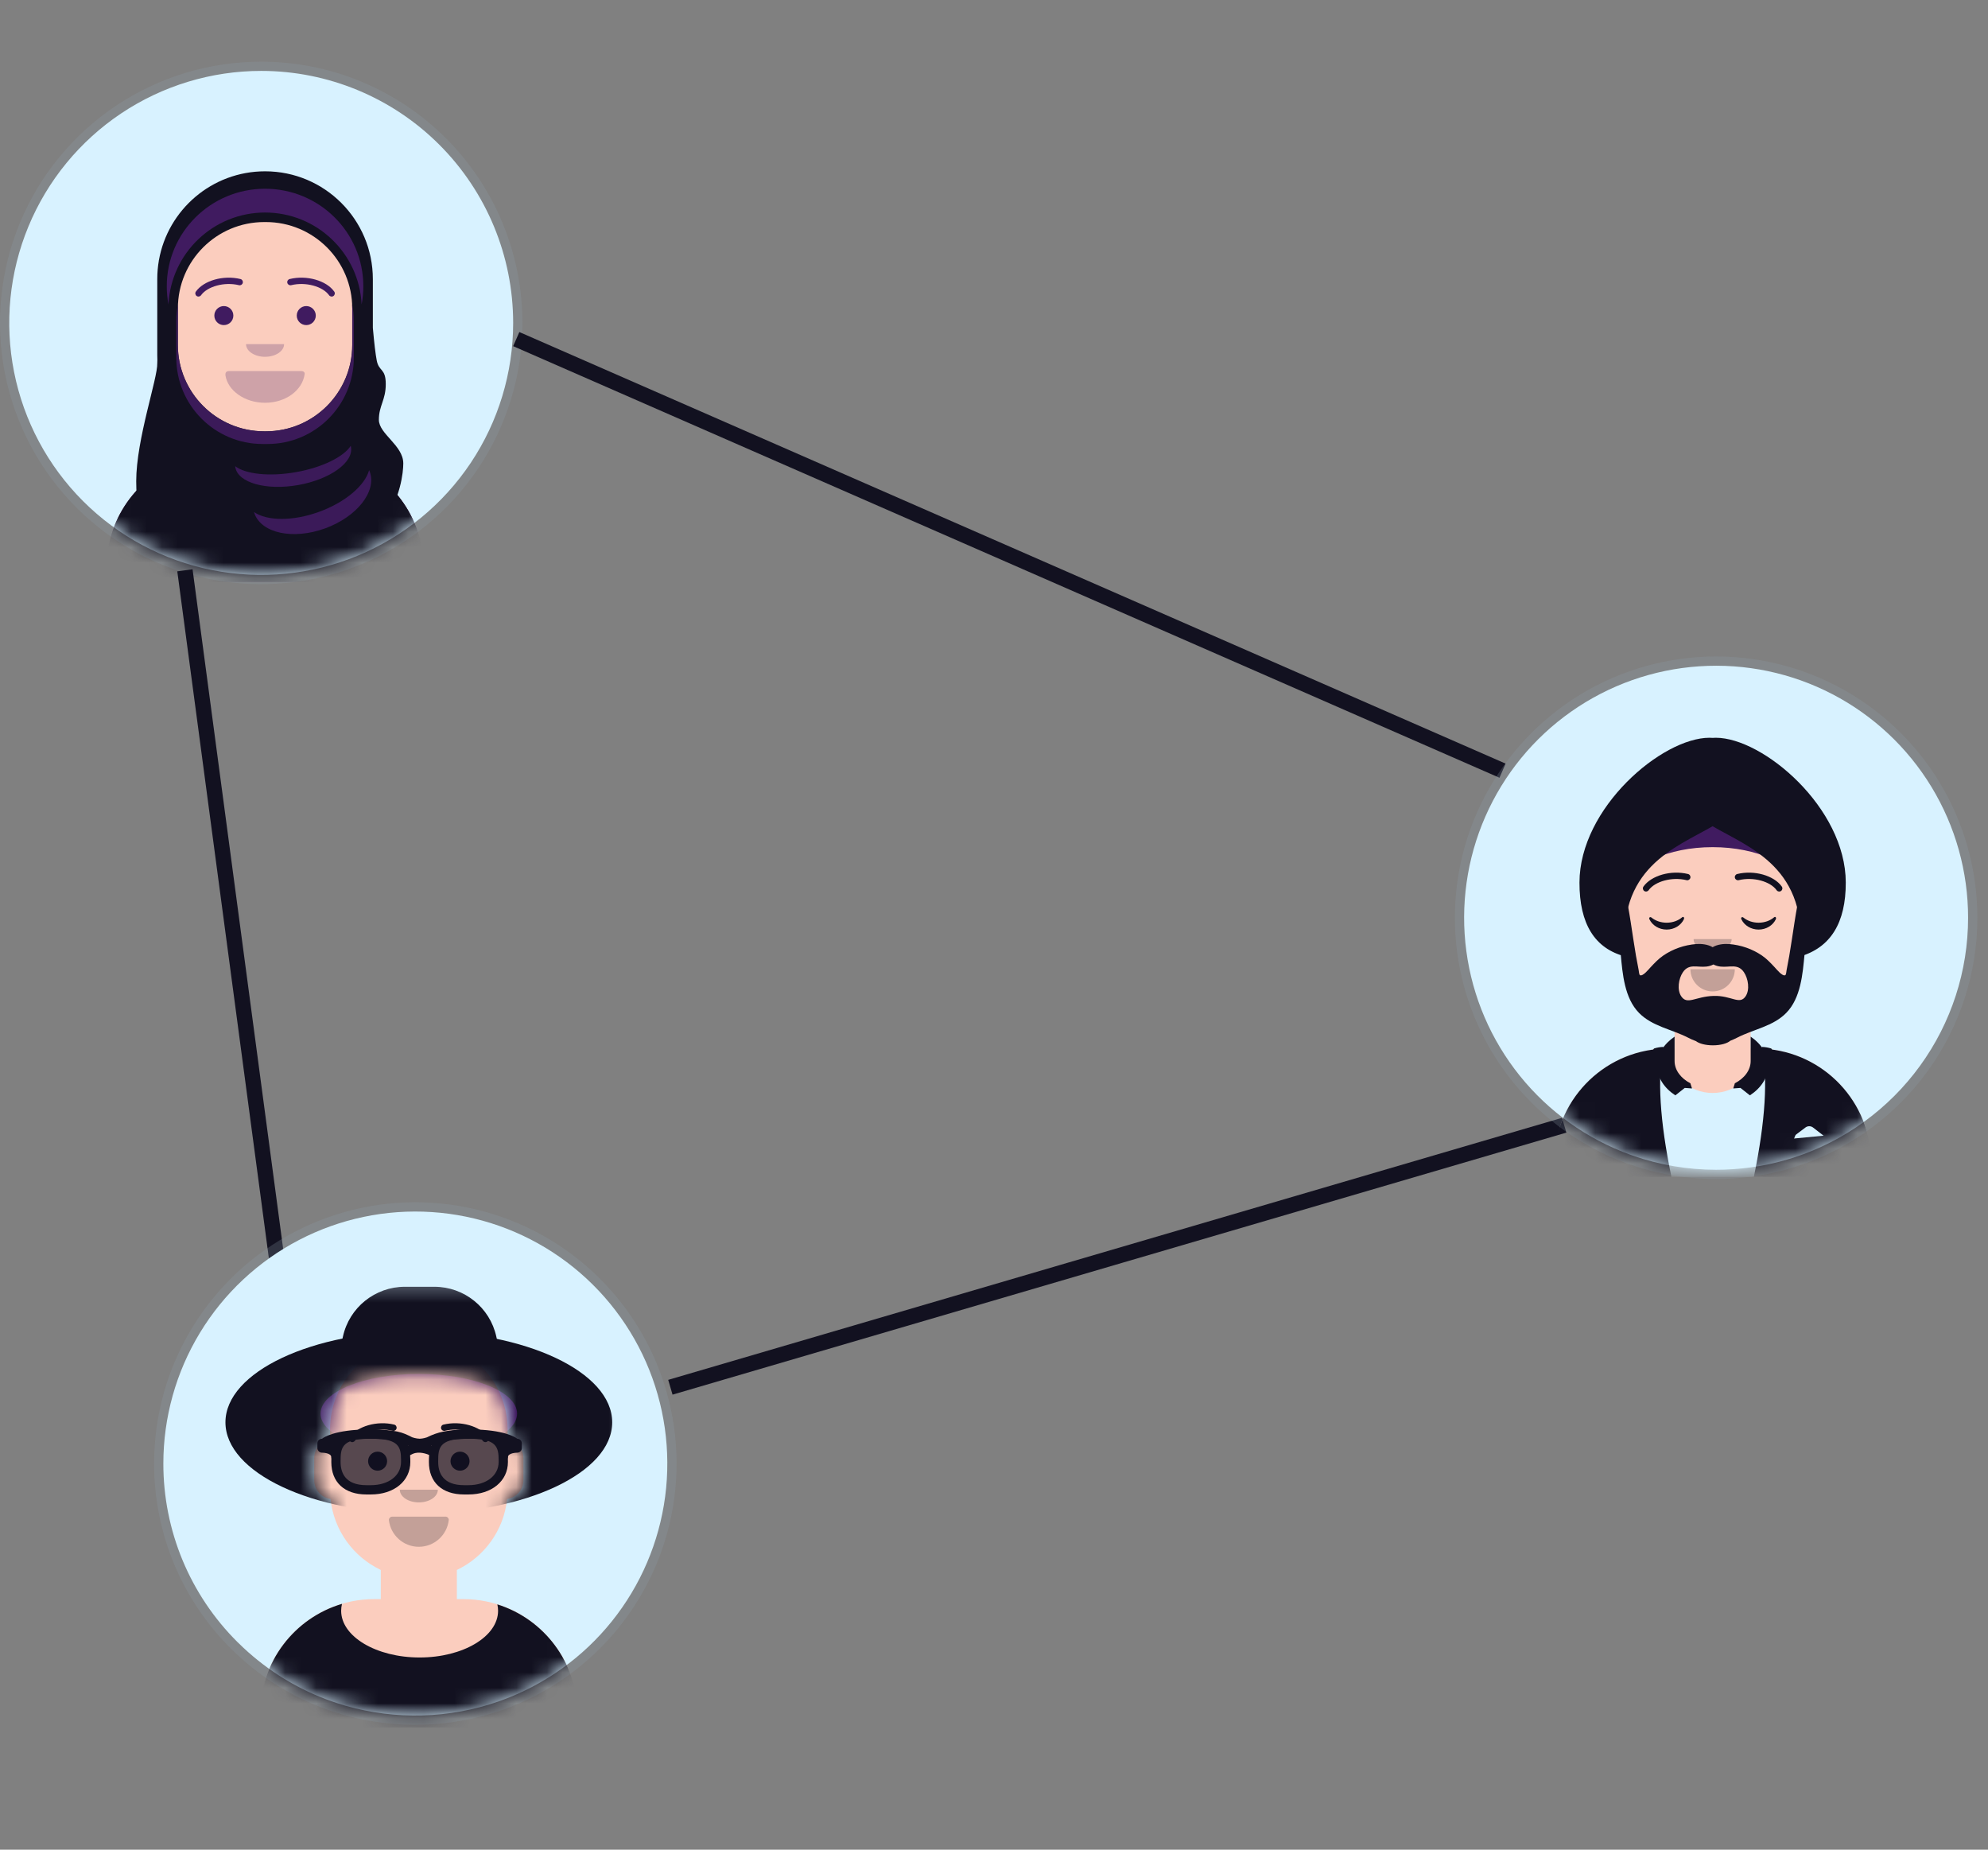 <svg width="129" height="120" viewBox="0 0 129 120" fill="none" xmlns="http://www.w3.org/2000/svg">
<rect x="0" y="0" width="129" height="120" fill="#808080" stroke="none"/>
<path d="M33.9 20.95C33.9 24.302 32.906 27.579 31.043 30.367C29.181 33.154 26.534 35.327 23.436 36.61C20.339 37.893 16.931 38.228 13.643 37.574C10.355 36.92 7.335 35.306 4.965 32.935C2.594 30.565 0.98 27.545 0.326 24.257C-0.328 20.969 0.007 17.561 1.29 14.463C2.573 11.366 4.746 8.719 7.533 6.857C10.32 4.994 13.598 4 16.95 4C21.445 4.001 25.756 5.788 28.934 8.966C32.112 12.145 33.899 16.455 33.9 20.95Z" fill="#919EAB" fill-opacity="0.24"/>
<path d="M33.299 20.949C33.299 24.183 32.34 27.344 30.544 30.033C28.747 32.721 26.194 34.817 23.206 36.054C20.219 37.292 16.931 37.615 13.76 36.985C10.588 36.354 7.675 34.797 5.389 32.51C3.102 30.224 1.545 27.311 0.914 24.139C0.283 20.968 0.607 17.68 1.845 14.693C3.082 11.705 5.178 9.152 7.866 7.355C10.555 5.559 13.716 4.6 16.95 4.6C21.285 4.601 25.443 6.324 28.509 9.39C31.575 12.456 33.298 16.614 33.299 20.949Z" fill="#D8F2FF"/>
<mask id="mask0_106_4099" style="mask-type:alpha" maskUnits="userSpaceOnUse" x="0" y="4" width="34" height="34">
<path d="M33.299 20.949C33.299 24.183 32.34 27.344 30.544 30.033C28.747 32.721 26.194 34.817 23.206 36.054C20.219 37.292 16.931 37.615 13.76 36.985C10.588 36.354 7.675 34.797 5.389 32.51C3.102 30.224 1.545 27.311 0.914 24.139C0.283 20.968 0.607 17.68 1.845 14.693C3.082 11.705 5.178 9.152 7.866 7.355C10.555 5.559 13.716 4.6 16.95 4.6C21.285 4.601 25.443 6.324 28.509 9.39C31.575 12.456 33.298 16.614 33.299 20.949Z" fill="white"/>
</mask>
<g mask="url(#mask0_106_4099)">
<path d="M17.2 12.657C20.381 12.657 22.959 15.236 22.959 18.417L22.96 19.051C23.543 19.149 23.988 19.657 23.988 20.268V21.708C23.988 22.331 23.527 22.846 22.928 22.93C22.715 24.968 21.441 26.689 19.668 27.531L19.668 29.423H20.079C24.17 29.423 27.485 32.738 27.485 36.828V37.754H6.914V36.828C6.914 32.738 10.229 29.423 14.319 29.423H14.731L14.731 27.531C12.958 26.689 11.684 24.968 11.471 22.93C10.872 22.846 10.411 22.331 10.411 21.708V20.268C10.411 19.657 10.856 19.149 11.44 19.051L11.44 18.417C11.44 15.236 14.018 12.657 17.2 12.657Z" fill="#FBCDBE"/>
<path d="M12.159 30.178C12.159 31.853 14.439 33.211 17.251 33.211C20.063 33.211 22.342 31.853 22.342 30.178C22.342 30.038 22.326 29.9 22.296 29.765C25.303 30.707 27.485 33.516 27.485 36.834V37.754H6.914V36.834C6.914 33.475 9.15 30.638 12.214 29.731C12.178 29.877 12.159 30.027 12.159 30.178Z" fill="#401B60"/>
<path d="M12.159 30.178C12.159 31.853 14.439 33.211 17.251 33.211C20.063 33.211 22.342 31.853 22.342 30.178C22.342 30.038 22.326 29.9 22.296 29.765C25.303 30.707 27.485 33.516 27.485 36.834V37.754H6.914V36.834C6.914 33.475 9.15 30.638 12.214 29.731C12.178 29.877 12.159 30.027 12.159 30.178Z" fill="#121120"/>
<path opacity="0.24" d="M14.628 24.342C14.773 25.332 15.869 26.131 17.199 26.131C18.533 26.131 19.631 25.327 19.771 24.253C19.781 24.212 19.748 24.074 19.547 24.074C17.491 24.074 15.938 24.074 14.851 24.074C14.667 24.074 14.615 24.202 14.628 24.342Z" fill="#401B60"/>
<path opacity="0.24" fill-rule="evenodd" clip-rule="evenodd" d="M15.965 22.326C15.965 22.78 16.518 23.148 17.199 23.148C17.881 23.148 18.434 22.78 18.434 22.326" fill="#401B60"/>
<path d="M14.525 21.091C14.866 21.091 15.142 20.815 15.142 20.474C15.142 20.133 14.866 19.857 14.525 19.857C14.184 19.857 13.908 20.133 13.908 20.474C13.908 20.815 14.184 21.091 14.525 21.091Z" fill="#401B60"/>
<path d="M19.873 21.091C20.214 21.091 20.491 20.815 20.491 20.474C20.491 20.133 20.214 19.857 19.873 19.857C19.533 19.857 19.256 20.133 19.256 20.474C19.256 20.815 19.533 21.091 19.873 21.091Z" fill="#401B60"/>
<path d="M13.047 19.153C13.45 18.587 14.554 18.269 15.505 18.502C15.615 18.529 15.726 18.462 15.754 18.352C15.781 18.241 15.713 18.13 15.603 18.103C14.499 17.832 13.22 18.2 12.712 18.915C12.646 19.008 12.668 19.136 12.76 19.202C12.853 19.268 12.981 19.246 13.047 19.153Z" fill="#401B60"/>
<path d="M21.352 19.153C20.949 18.587 19.845 18.269 18.894 18.502C18.784 18.529 18.672 18.462 18.645 18.352C18.618 18.241 18.686 18.13 18.796 18.103C19.9 17.832 21.179 18.2 21.687 18.915C21.753 19.008 21.731 19.136 21.639 19.202C21.546 19.268 21.418 19.246 21.352 19.153Z" fill="#401B60"/>
<path d="M17.2 11.114C21.062 11.114 24.194 14.246 24.194 18.108L24.194 21.272C24.284 22.28 24.368 22.986 24.447 23.391C24.588 24.121 25.032 23.88 25.032 24.92C25.032 25.959 24.587 26.308 24.585 27.232C24.583 28.157 26.169 28.892 26.169 30.065C26.169 31.238 25.441 36.775 18.185 36.775C16.634 36.775 15.314 36.334 14.223 35.452C14.294 36.119 14.36 36.887 14.422 37.754H9.588C9.684 35.309 8.839 33.942 8.839 31.217C8.839 28.492 10.242 24.529 10.205 23.56C10.207 23.499 10.21 23.428 10.212 23.345C10.207 23.245 10.205 23.146 10.205 23.046V18.108C10.205 17.7 10.24 17.3 10.307 16.91C10.308 16.898 10.308 16.886 10.308 16.874L10.312 16.882C10.892 13.604 13.755 11.114 17.2 11.114ZM17.251 14.406H17.148C14.052 14.406 11.542 16.915 11.542 20.011V22.377C11.542 25.473 14.052 27.983 17.148 27.983H17.251C20.347 27.983 22.857 25.473 22.857 22.377V20.011C22.857 16.915 20.347 14.406 17.251 14.406Z" fill="#121120"/>
<path fill-rule="evenodd" clip-rule="evenodd" d="M17.199 12.245C20.721 12.245 23.576 15.078 23.576 18.571C23.576 18.974 23.539 19.368 23.466 19.749C23.303 16.43 20.559 13.788 17.199 13.788C13.839 13.788 11.096 16.43 10.933 19.749C10.86 19.368 10.822 18.974 10.822 18.571C10.822 15.078 13.677 12.245 17.199 12.245Z" fill="#401B60"/>
<path opacity="0.9" fill-rule="evenodd" clip-rule="evenodd" d="M23.953 30.502C23.968 30.534 23.981 30.568 23.994 30.602C24.459 31.881 23.163 33.528 21.098 34.279C19.033 35.031 16.982 34.603 16.516 33.324C16.504 33.289 16.493 33.255 16.483 33.22C17.326 33.802 18.991 33.829 20.707 33.205C22.42 32.581 23.677 31.492 23.951 30.507L23.953 30.502ZM22.759 28.923C22.766 28.949 22.771 28.975 22.776 29.002C22.952 29.999 21.415 31.104 19.343 31.469C17.271 31.834 15.448 31.322 15.273 30.325C15.268 30.299 15.264 30.272 15.262 30.245C15.929 30.758 17.473 30.935 19.195 30.632C20.914 30.329 22.302 29.636 22.756 28.927L22.759 28.923ZM22.959 20.834V23.2C22.959 26.296 20.449 28.805 17.354 28.805H17.045C13.949 28.805 11.439 26.296 11.439 23.2V20.834C11.439 20.454 11.477 20.082 11.549 19.723C11.544 19.819 11.542 19.915 11.542 20.011V22.377C11.542 25.473 14.052 27.983 17.148 27.983H17.251C20.347 27.983 22.856 25.473 22.856 22.377V20.011C22.856 19.915 22.854 19.819 22.849 19.723C22.921 20.082 22.959 20.454 22.959 20.834Z" fill="#401B60"/>
</g>
<path d="M33.5 22L97.5 50M101.5 73L43.5 90M18 82L12 37" stroke="#121120"/>
<path d="M128.31 59.541C128.31 63.119 127.178 66.605 125.076 69.501C122.974 72.396 120.01 74.553 116.608 75.662C116.506 75.694 116.404 75.726 116.301 75.757C115.861 75.893 115.414 76.008 114.959 76.107C114.136 76.285 113.301 76.401 112.461 76.454C112.096 76.478 111.729 76.491 111.36 76.491C109.451 76.493 107.556 76.172 105.755 75.541C105.703 75.523 105.65 75.504 105.6 75.486C102.681 74.432 100.108 72.597 98.161 70.181C96.213 67.766 94.966 64.862 94.555 61.787C94.145 58.711 94.586 55.582 95.831 52.74C97.076 49.898 99.078 47.452 101.617 45.669C104.156 43.886 107.136 42.834 110.232 42.628C113.328 42.422 116.422 43.07 119.175 44.501C121.928 45.931 124.236 48.09 125.847 50.742C127.457 53.395 128.309 56.438 128.31 59.541Z" fill="#919EAB" fill-opacity="0.24"/>
<path d="M127.708 59.54C127.708 62.991 126.617 66.354 124.589 69.147C122.562 71.94 119.703 74.02 116.421 75.09C116.323 75.121 116.225 75.152 116.126 75.182C115.7 75.313 115.269 75.424 114.831 75.519C114.037 75.692 113.232 75.803 112.422 75.854C112.069 75.878 111.715 75.889 111.359 75.889C109.518 75.891 107.691 75.582 105.953 74.974C105.903 74.956 105.852 74.938 105.803 74.92C102.988 73.904 100.506 72.134 98.628 69.804C96.749 67.474 95.546 64.673 95.15 61.706C94.754 58.74 95.18 55.721 96.381 52.98C97.582 50.239 99.512 47.88 101.962 46.16C104.411 44.44 107.285 43.425 110.272 43.227C113.258 43.028 116.242 43.653 118.897 45.033C121.553 46.413 123.779 48.496 125.333 51.054C126.886 53.612 127.708 56.547 127.708 59.54Z" fill="#D8F2FF"/>
<mask id="mask1_106_4099" style="mask-type:alpha" maskUnits="userSpaceOnUse" x="95" y="43" width="33" height="33">
<path d="M127.708 59.54C127.708 62.991 126.617 66.354 124.589 69.147C122.562 71.94 119.703 74.02 116.421 75.09C116.323 75.121 116.225 75.152 116.126 75.182C115.7 75.313 115.269 75.424 114.831 75.519C114.037 75.692 113.232 75.803 112.422 75.854C112.069 75.878 111.715 75.889 111.359 75.889C109.518 75.891 107.691 75.582 105.953 74.974C105.903 74.956 105.852 74.938 105.803 74.92C102.988 73.904 100.506 72.134 98.628 69.804C96.749 67.474 95.546 64.673 95.15 61.706C94.754 58.74 95.18 55.721 96.381 52.98C97.582 50.239 99.512 47.88 101.962 46.16C104.411 44.44 107.285 43.425 110.272 43.227C113.258 43.028 116.242 43.653 118.897 45.033C121.553 46.413 123.779 48.496 125.333 51.054C126.886 53.612 127.708 56.547 127.708 59.54Z" fill="white"/>
</mask>
<g mask="url(#mask1_106_4099)">
<path d="M111.131 51.257C114.313 51.257 116.891 53.836 116.891 57.017L116.891 57.651C117.475 57.749 117.92 58.257 117.92 58.868V60.308C117.92 60.931 117.459 61.446 116.86 61.53C116.647 63.568 115.373 65.289 113.6 66.131L113.6 68.023H114.011C118.101 68.023 121.417 71.338 121.417 75.428V76.354H100.846V75.428C100.846 71.338 104.161 68.023 108.251 68.023H108.663L108.663 66.131C106.89 65.289 105.615 63.568 105.403 61.53C104.804 61.446 104.343 60.931 104.343 60.308V58.868C104.343 58.257 104.788 57.749 105.371 57.651L105.371 57.017C105.371 53.836 107.95 51.257 111.131 51.257Z" fill="#FBCDBE"/>
<path d="M114.011 68.028C118.101 68.028 121.417 71.344 121.417 75.434V76.354H100.846V75.434C100.846 71.344 104.161 68.028 108.251 68.028L108.374 68.028C108.361 68.129 108.354 68.232 108.354 68.337C108.354 69.757 109.598 70.908 111.131 70.908C112.665 70.908 113.909 69.757 113.909 68.337C113.909 68.232 113.902 68.129 113.889 68.028L114.011 68.028Z" fill="#D8F2FF"/>
<path fill-rule="evenodd" clip-rule="evenodd" d="M107.428 72.085C107.428 73.65 107.63 75.112 107.98 76.354L100.845 76.354V75.434C100.845 71.454 103.984 68.208 107.92 68.035C107.607 69.229 107.428 70.612 107.428 72.085ZM121.417 75.434V76.354L114.385 76.354C114.735 75.112 114.937 73.65 114.937 72.085C114.937 70.614 114.758 69.233 114.446 68.04C118.334 68.266 121.417 71.49 121.417 75.434Z" fill="#121120"/>
<path fill-rule="evenodd" clip-rule="evenodd" d="M116.171 73.886L117.154 73.148C117.302 73.037 117.507 73.039 117.653 73.153L118.331 73.68L116.171 73.886Z" fill="#D8F2FF"/>
<path fill-rule="evenodd" clip-rule="evenodd" d="M107.943 67.92C107.531 69.908 107.703 72.72 108.457 76.354H106.811L105.371 72.651L105.988 71.725L105.371 71.108L107.326 68.023C107.534 67.958 107.74 67.924 107.943 67.92Z" fill="#121120"/>
<path fill-rule="evenodd" clip-rule="evenodd" d="M114.32 67.92C114.731 69.908 114.56 72.72 113.806 76.354H115.451L116.891 72.651L116.274 71.725L116.891 71.108L114.937 68.023C114.729 67.958 114.523 67.924 114.32 67.92Z" fill="#121120"/>
<path fill-rule="evenodd" clip-rule="evenodd" d="M113.6 67.255C114.296 67.728 114.731 68.399 114.731 69.142C114.731 69.904 114.276 70.588 113.55 71.063L112.939 70.581L112.468 70.615L112.571 70.291L112.563 70.285C113.191 69.962 113.6 69.432 113.6 68.833L113.6 67.255ZM109.699 70.285L109.691 70.291L109.794 70.615L109.323 70.581L108.712 71.063C108 70.597 107.548 69.93 107.532 69.185L107.531 69.142C107.531 68.399 107.966 67.728 108.663 67.255L108.663 68.833C108.663 69.432 109.072 69.962 109.699 70.285Z" fill="#121120"/>
<path opacity="0.24" fill-rule="evenodd" clip-rule="evenodd" d="M109.691 62.88C109.691 63.675 110.336 64.32 111.131 64.32C111.927 64.32 112.571 63.675 112.571 62.88" fill="#121120"/>
<path opacity="0.24" fill-rule="evenodd" clip-rule="evenodd" d="M109.897 60.925C109.897 61.38 110.45 61.748 111.131 61.748C111.813 61.748 112.366 61.38 112.366 60.925" fill="#121120"/>
<path fill-rule="evenodd" clip-rule="evenodd" d="M107.033 59.645C107.223 60.036 107.651 60.308 108.148 60.308C108.643 60.308 109.07 60.038 109.261 59.649C109.317 59.534 109.237 59.44 109.155 59.51C108.903 59.726 108.545 59.862 108.148 59.862C107.763 59.862 107.415 59.734 107.165 59.53C107.073 59.455 106.978 59.531 107.033 59.645Z" fill="#121120"/>
<path fill-rule="evenodd" clip-rule="evenodd" d="M112.999 59.645C113.189 60.036 113.617 60.308 114.114 60.308C114.609 60.308 115.036 60.038 115.227 59.649C115.283 59.534 115.203 59.44 115.121 59.51C114.869 59.726 114.511 59.862 114.114 59.862C113.729 59.862 113.381 59.734 113.131 59.53C113.039 59.455 112.944 59.531 112.999 59.645Z" fill="#121120"/>
<path d="M106.979 57.753C107.382 57.187 108.486 56.869 109.437 57.102C109.547 57.13 109.658 57.062 109.686 56.952C109.713 56.841 109.645 56.73 109.535 56.703C108.43 56.432 107.152 56.8 106.644 57.515C106.578 57.608 106.6 57.736 106.692 57.802C106.785 57.868 106.913 57.846 106.979 57.753Z" fill="#121120"/>
<path d="M115.284 57.753C114.881 57.187 113.777 56.869 112.826 57.102C112.716 57.13 112.604 57.062 112.577 56.952C112.55 56.841 112.618 56.73 112.728 56.703C113.832 56.432 115.111 56.8 115.619 57.515C115.685 57.608 115.663 57.736 115.57 57.802C115.478 57.868 115.349 57.846 115.284 57.753Z" fill="#121120"/>
<path d="M111.183 64.612C110.013 64.651 109.491 65.217 109.098 64.642C108.803 64.21 108.926 63.484 109.202 63.075C109.594 62.494 110.126 62.775 110.721 62.709C110.883 62.691 111.045 62.645 111.183 62.571C111.32 62.645 111.482 62.691 111.644 62.709C112.239 62.775 112.771 62.494 113.163 63.075C113.439 63.484 113.562 64.21 113.267 64.642C112.874 65.217 112.353 64.573 111.183 64.612ZM116.863 57.634C116.514 59.082 116.355 60.559 116.102 62.023C116.05 62.328 115.992 62.632 115.931 62.936C115.918 63 115.905 63.237 115.843 63.267C115.655 63.358 115.272 62.874 115.169 62.765C114.912 62.491 114.656 62.214 114.343 61.999C113.709 61.564 112.967 61.307 112.195 61.246C111.872 61.221 111.436 61.265 111.131 61.451C110.827 61.265 110.39 61.221 110.067 61.246C109.295 61.307 108.553 61.564 107.92 61.999C107.606 62.214 107.351 62.491 107.093 62.765C106.991 62.874 106.607 63.358 106.419 63.267C106.357 63.237 106.345 63 106.332 62.936C106.271 62.632 106.213 62.328 106.16 62.023C105.908 60.559 105.748 59.082 105.4 57.634C105.299 57.634 105.21 59.562 105.199 59.742C105.153 60.472 105.099 61.185 105.168 61.916C105.286 63.175 105.409 64.755 106.358 65.717C107.215 66.587 108.459 66.768 109.533 67.317C109.671 67.388 109.854 67.475 110.052 67.546C110.26 67.707 110.673 67.817 111.149 67.817C111.648 67.817 112.078 67.696 112.275 67.522C112.448 67.456 112.607 67.38 112.73 67.317C113.803 66.768 115.048 66.587 115.905 65.717C116.853 64.755 116.977 63.175 117.095 61.916C117.164 61.185 117.11 60.472 117.064 59.742C117.053 59.562 116.964 57.634 116.863 57.634Z" fill="#121120"/>
<path fill-rule="evenodd" clip-rule="evenodd" d="M111.131 53.417C114.483 53.417 117.2 54.937 117.2 56.811C117.2 57.076 117.145 57.335 117.042 57.583C116.418 56.08 114.008 54.96 111.131 54.96C108.254 54.96 105.845 56.08 105.22 57.583C105.117 57.335 105.063 57.077 105.063 56.811C105.063 54.937 107.78 53.417 111.131 53.417Z" fill="#401B60"/>
<path d="M111.337 47.863C114.408 47.863 119.763 52.404 119.771 57.256C119.776 59.877 118.782 61.477 116.789 62.057C117.418 56.308 113.539 55.002 111.128 53.604C108.716 55.002 104.843 56.308 105.474 62.057C103.481 61.543 102.487 59.942 102.491 57.256C102.5 52.404 107.848 47.863 110.926 47.863C110.994 47.863 111.063 47.866 111.131 47.872C111.199 47.866 111.268 47.863 111.337 47.863Z" fill="#121120"/>
</g>
<path d="M10 94.95C9.997 97.181 10.436 99.39 11.291 101.451C12.146 103.511 13.401 105.382 14.983 106.955C15.116 107.086 15.251 107.217 15.389 107.345C16.215 108.117 17.116 108.804 18.079 109.396C18.264 109.51 18.449 109.619 18.638 109.726C19.612 110.275 20.639 110.725 21.702 111.071C21.885 111.131 22.072 111.188 22.258 111.24C25.638 112.21 29.235 112.109 32.554 110.951C32.619 110.928 32.684 110.905 32.747 110.881C35.661 109.821 38.229 107.982 40.17 105.564C42.112 103.145 43.352 100.241 43.758 97.166C44.163 94.092 43.717 90.965 42.468 88.126C41.219 85.288 39.216 82.846 36.676 81.067C34.136 79.288 31.156 78.24 28.062 78.036C24.968 77.833 21.877 78.483 19.126 79.915C16.375 81.346 14.069 83.505 12.46 86.156C10.851 88.807 10 91.849 10 94.95Z" fill="#919EAB" fill-opacity="0.24"/>
<path d="M10.6 94.949C10.597 97.101 11.021 99.233 11.845 101.22C12.671 103.207 13.881 105.012 15.407 106.529C15.535 106.656 15.665 106.782 15.798 106.905C16.595 107.65 17.464 108.312 18.393 108.884C18.571 108.994 18.75 109.099 18.932 109.202C19.872 109.731 20.862 110.166 21.887 110.499C22.064 110.557 22.244 110.612 22.424 110.663C25.684 111.598 29.153 111.5 32.355 110.383C32.418 110.361 32.48 110.339 32.541 110.316C35.352 109.294 37.829 107.52 39.701 105.187C41.574 102.854 42.771 100.053 43.162 97.087C43.552 94.121 43.122 91.106 41.918 88.367C40.713 85.629 38.781 83.274 36.331 81.558C33.881 79.842 31.007 78.831 28.022 78.635C25.037 78.439 22.056 79.066 19.402 80.447C16.749 81.828 14.525 83.91 12.973 86.467C11.421 89.024 10.6 91.958 10.6 94.949Z" fill="#D8F2FF"/>
<mask id="mask2_106_4099" style="mask-type:alpha" maskUnits="userSpaceOnUse" x="10" y="78" width="34" height="34">
<path d="M10.6 94.949C10.597 97.101 11.021 99.233 11.845 101.22C12.671 103.207 13.881 105.012 15.407 106.529C15.535 106.656 15.665 106.782 15.798 106.905C16.595 107.65 17.464 108.312 18.393 108.884C18.571 108.994 18.75 109.099 18.932 109.202C19.872 109.731 20.862 110.166 21.887 110.499C22.064 110.557 22.244 110.612 22.424 110.663C25.684 111.598 29.153 111.5 32.355 110.383C32.418 110.361 32.48 110.339 32.541 110.316C35.352 109.294 37.829 107.52 39.701 105.187C41.574 102.854 42.771 100.053 43.162 97.087C43.552 94.121 43.122 91.106 41.918 88.367C40.713 85.629 38.781 83.274 36.331 81.558C33.881 79.842 31.007 78.831 28.022 78.635C25.037 78.439 22.056 79.066 19.402 80.447C16.749 81.828 14.525 83.91 12.973 86.467C11.421 89.024 10.6 91.958 10.6 94.949Z" fill="white"/>
</mask>
<g mask="url(#mask2_106_4099)">
<path d="M27.177 86.978C30.358 86.978 32.937 89.557 32.937 92.739L32.937 93.373C33.521 93.471 33.966 93.978 33.966 94.59V96.03C33.966 96.653 33.505 97.167 32.906 97.252C32.693 99.289 31.419 101.01 29.646 101.853L29.646 103.744H30.057C34.147 103.744 37.463 107.06 37.463 111.15V112.076H16.892V111.15C16.892 107.06 20.207 103.744 24.297 103.744H24.709L24.709 101.853C22.936 101.011 21.661 99.289 21.449 97.252C20.85 97.167 20.389 96.653 20.389 96.03V94.59C20.389 93.978 20.834 93.471 21.417 93.373L21.417 92.739C21.417 89.557 23.996 86.978 27.177 86.978Z" fill="#FBCDBE"/>
<path d="M22.137 104.5C22.137 106.175 24.417 107.532 27.229 107.532C30.041 107.532 32.32 106.175 32.32 104.5C32.32 104.36 32.304 104.222 32.273 104.087C35.281 105.029 37.463 107.837 37.463 111.155V112.076H16.892V111.155C16.892 107.796 19.128 104.96 22.192 104.053C22.156 104.199 22.137 104.348 22.137 104.5Z" fill="#121120"/>
<path opacity="0.24" d="M25.235 98.615C25.344 99.591 26.172 100.35 27.177 100.35C28.186 100.35 29.016 99.586 29.12 98.606C29.129 98.526 29.041 98.396 28.93 98.396C27.398 98.396 26.225 98.396 25.438 98.396C25.327 98.396 25.224 98.517 25.235 98.615Z" fill="#121120"/>
<path opacity="0.24" fill-rule="evenodd" clip-rule="evenodd" d="M25.943 96.647C25.943 97.102 26.495 97.47 27.177 97.47C27.859 97.47 28.411 97.102 28.411 96.647" fill="#121120"/>
<path d="M24.503 95.413C24.844 95.413 25.12 95.136 25.12 94.796C25.12 94.455 24.844 94.178 24.503 94.178C24.162 94.178 23.886 94.455 23.886 94.796C23.886 95.136 24.162 95.413 24.503 95.413Z" fill="#121120"/>
<path d="M29.852 95.413C30.192 95.413 30.469 95.136 30.469 94.796C30.469 94.455 30.192 94.178 29.852 94.178C29.511 94.178 29.234 94.455 29.234 94.796C29.234 95.136 29.511 95.413 29.852 95.413Z" fill="#121120"/>
<path d="M23.025 93.475C23.428 92.908 24.532 92.59 25.483 92.824C25.593 92.851 25.704 92.784 25.731 92.673C25.759 92.563 25.691 92.451 25.581 92.424C24.476 92.153 23.198 92.521 22.69 93.236C22.624 93.329 22.646 93.457 22.738 93.523C22.831 93.589 22.959 93.567 23.025 93.475Z" fill="#121120"/>
<path d="M31.329 93.475C30.927 92.908 29.823 92.59 28.872 92.824C28.762 92.851 28.65 92.784 28.623 92.673C28.596 92.563 28.663 92.451 28.774 92.424C29.878 92.153 31.157 92.521 31.665 93.236C31.731 93.329 31.709 93.457 31.616 93.523C31.524 93.589 31.395 93.567 31.329 93.475Z" fill="#121120"/>
<mask id="mask3_106_4099" style="mask-type:alpha" maskUnits="userSpaceOnUse" x="13" y="83" width="28" height="30">
<path d="M40.754 83.276V112.076H37.463V111.15C37.463 107.06 34.147 103.744 30.057 103.744H29.646L29.646 101.853C31.449 100.996 32.736 99.23 32.916 97.148C33.51 97.059 33.966 96.546 33.966 95.927V94.59C33.966 93.978 33.521 93.471 32.937 93.373L32.937 92.739C32.937 91.921 32.767 91.144 32.46 90.439C31.439 88.727 22.787 88.81 21.902 90.423C21.59 91.131 21.417 91.915 21.417 92.739L21.417 93.373C20.834 93.471 20.389 93.978 20.389 94.59V95.927C20.389 96.546 20.844 97.059 21.439 97.148C21.618 99.23 22.905 100.996 24.709 101.853L24.709 103.744H24.297C20.248 103.744 16.958 106.994 16.892 111.027L16.892 111.15V112.076H13.6V83.276H40.754Z" fill="white"/>
</mask>
<g mask="url(#mask3_106_4099)">
<path fill-rule="evenodd" clip-rule="evenodd" d="M26.27 83.481H28.187C30.12 83.481 31.792 84.827 32.206 86.715L33.143 90.99H21.314L22.252 86.715C22.665 84.827 24.337 83.481 26.27 83.481Z" fill="#121120"/>
<path d="M27.177 98.19C34.108 98.19 39.726 95.542 39.726 92.276C39.726 89.009 34.108 86.361 27.177 86.361C20.247 86.361 14.629 89.009 14.629 92.276C14.629 95.542 20.247 98.19 27.177 98.19Z" fill="#121120"/>
<path d="M27.177 94.281C30.699 94.281 33.554 93.13 33.554 91.71C33.554 90.29 30.699 89.138 27.177 89.138C23.655 89.138 20.8 90.29 20.8 91.71C20.8 93.13 23.655 94.281 27.177 94.281Z" fill="#401B60"/>
</g>
<path opacity="0.7" d="M26.325 94.847C26.325 95.845 25.476 96.654 24.062 96.654H23.779C22.366 96.654 21.8 95.845 21.8 94.847C21.8 93.849 21.932 93.04 23.912 93.04H24.213C26.193 93.04 26.325 93.849 26.325 94.847Z" fill="#121120"/>
<path opacity="0.7" d="M32.657 94.847C32.657 95.845 31.809 96.654 30.395 96.654H30.112C28.698 96.654 28.132 95.845 28.132 94.847C28.132 93.849 28.264 93.04 30.244 93.04H30.546C32.525 93.04 32.657 93.849 32.657 94.847Z" fill="#121120"/>
<path d="M24.213 92.739C26.44 92.739 26.626 93.78 26.626 94.847C26.626 96.088 25.572 96.956 24.062 96.956H23.779C22.351 96.956 21.498 96.167 21.498 94.847C21.498 93.78 21.684 92.739 23.911 92.739H24.213ZM24.213 93.341H23.911C22.137 93.341 22.102 93.979 22.101 94.797L22.101 94.847C22.101 95.534 22.392 96.353 23.779 96.353H24.062C25.217 96.353 26.023 95.734 26.023 94.847L26.023 94.772C26.023 94.763 26.023 94.755 26.023 94.747L26.023 94.698C26.017 93.928 25.915 93.341 24.213 93.341Z" fill="#121120"/>
<path d="M30.546 92.739C32.773 92.739 32.959 93.78 32.959 94.847C32.959 96.088 31.905 96.956 30.395 96.956H30.112C28.684 96.956 27.831 96.167 27.831 94.847C27.831 93.78 28.017 92.739 30.244 92.739H30.546ZM30.546 93.341H30.244C28.47 93.341 28.435 93.979 28.434 94.797L28.434 94.847C28.434 95.534 28.725 96.353 30.112 96.353H30.395C31.55 96.353 32.356 95.734 32.356 94.847L32.356 94.772C32.356 94.763 32.356 94.755 32.356 94.747L32.356 94.698C32.349 93.928 32.247 93.341 30.546 93.341Z" fill="#121120"/>
<path d="M20.896 93.341C20.967 93.27 21.739 92.739 23.912 92.739C25.734 92.739 26.119 92.932 26.703 93.224L26.746 93.246C26.787 93.26 26.994 93.332 27.237 93.34C27.458 93.331 27.647 93.269 27.703 93.25C28.369 92.918 29.021 92.739 30.546 92.739C32.719 92.739 33.491 93.27 33.562 93.341C33.728 93.341 33.863 93.476 33.863 93.642V93.943C33.863 94.11 33.728 94.245 33.562 94.245C33.562 94.245 32.958 94.245 32.958 94.546C32.958 94.847 32.657 94.11 32.657 93.943V93.65C32.289 93.506 31.631 93.341 30.546 93.341C29.337 93.341 28.735 93.457 28.219 93.675L28.225 93.689L27.968 93.793L28.225 93.897L27.998 94.455L27.719 94.342C27.694 94.332 27.64 94.314 27.565 94.295C27.357 94.242 27.143 94.226 26.954 94.266C26.884 94.281 26.82 94.302 26.761 94.332L26.491 94.467L26.221 93.928L26.491 93.793L26.491 93.793L26.233 93.689L26.241 93.668C25.796 93.456 25.385 93.341 23.912 93.341C22.827 93.341 22.169 93.506 21.801 93.65V93.943C21.801 94.11 21.499 94.847 21.499 94.546C21.499 94.245 20.896 94.245 20.896 94.245C20.73 94.245 20.595 94.11 20.595 93.943V93.642C20.595 93.476 20.73 93.341 20.896 93.341Z" fill="#121120"/>
</g>
</svg>
